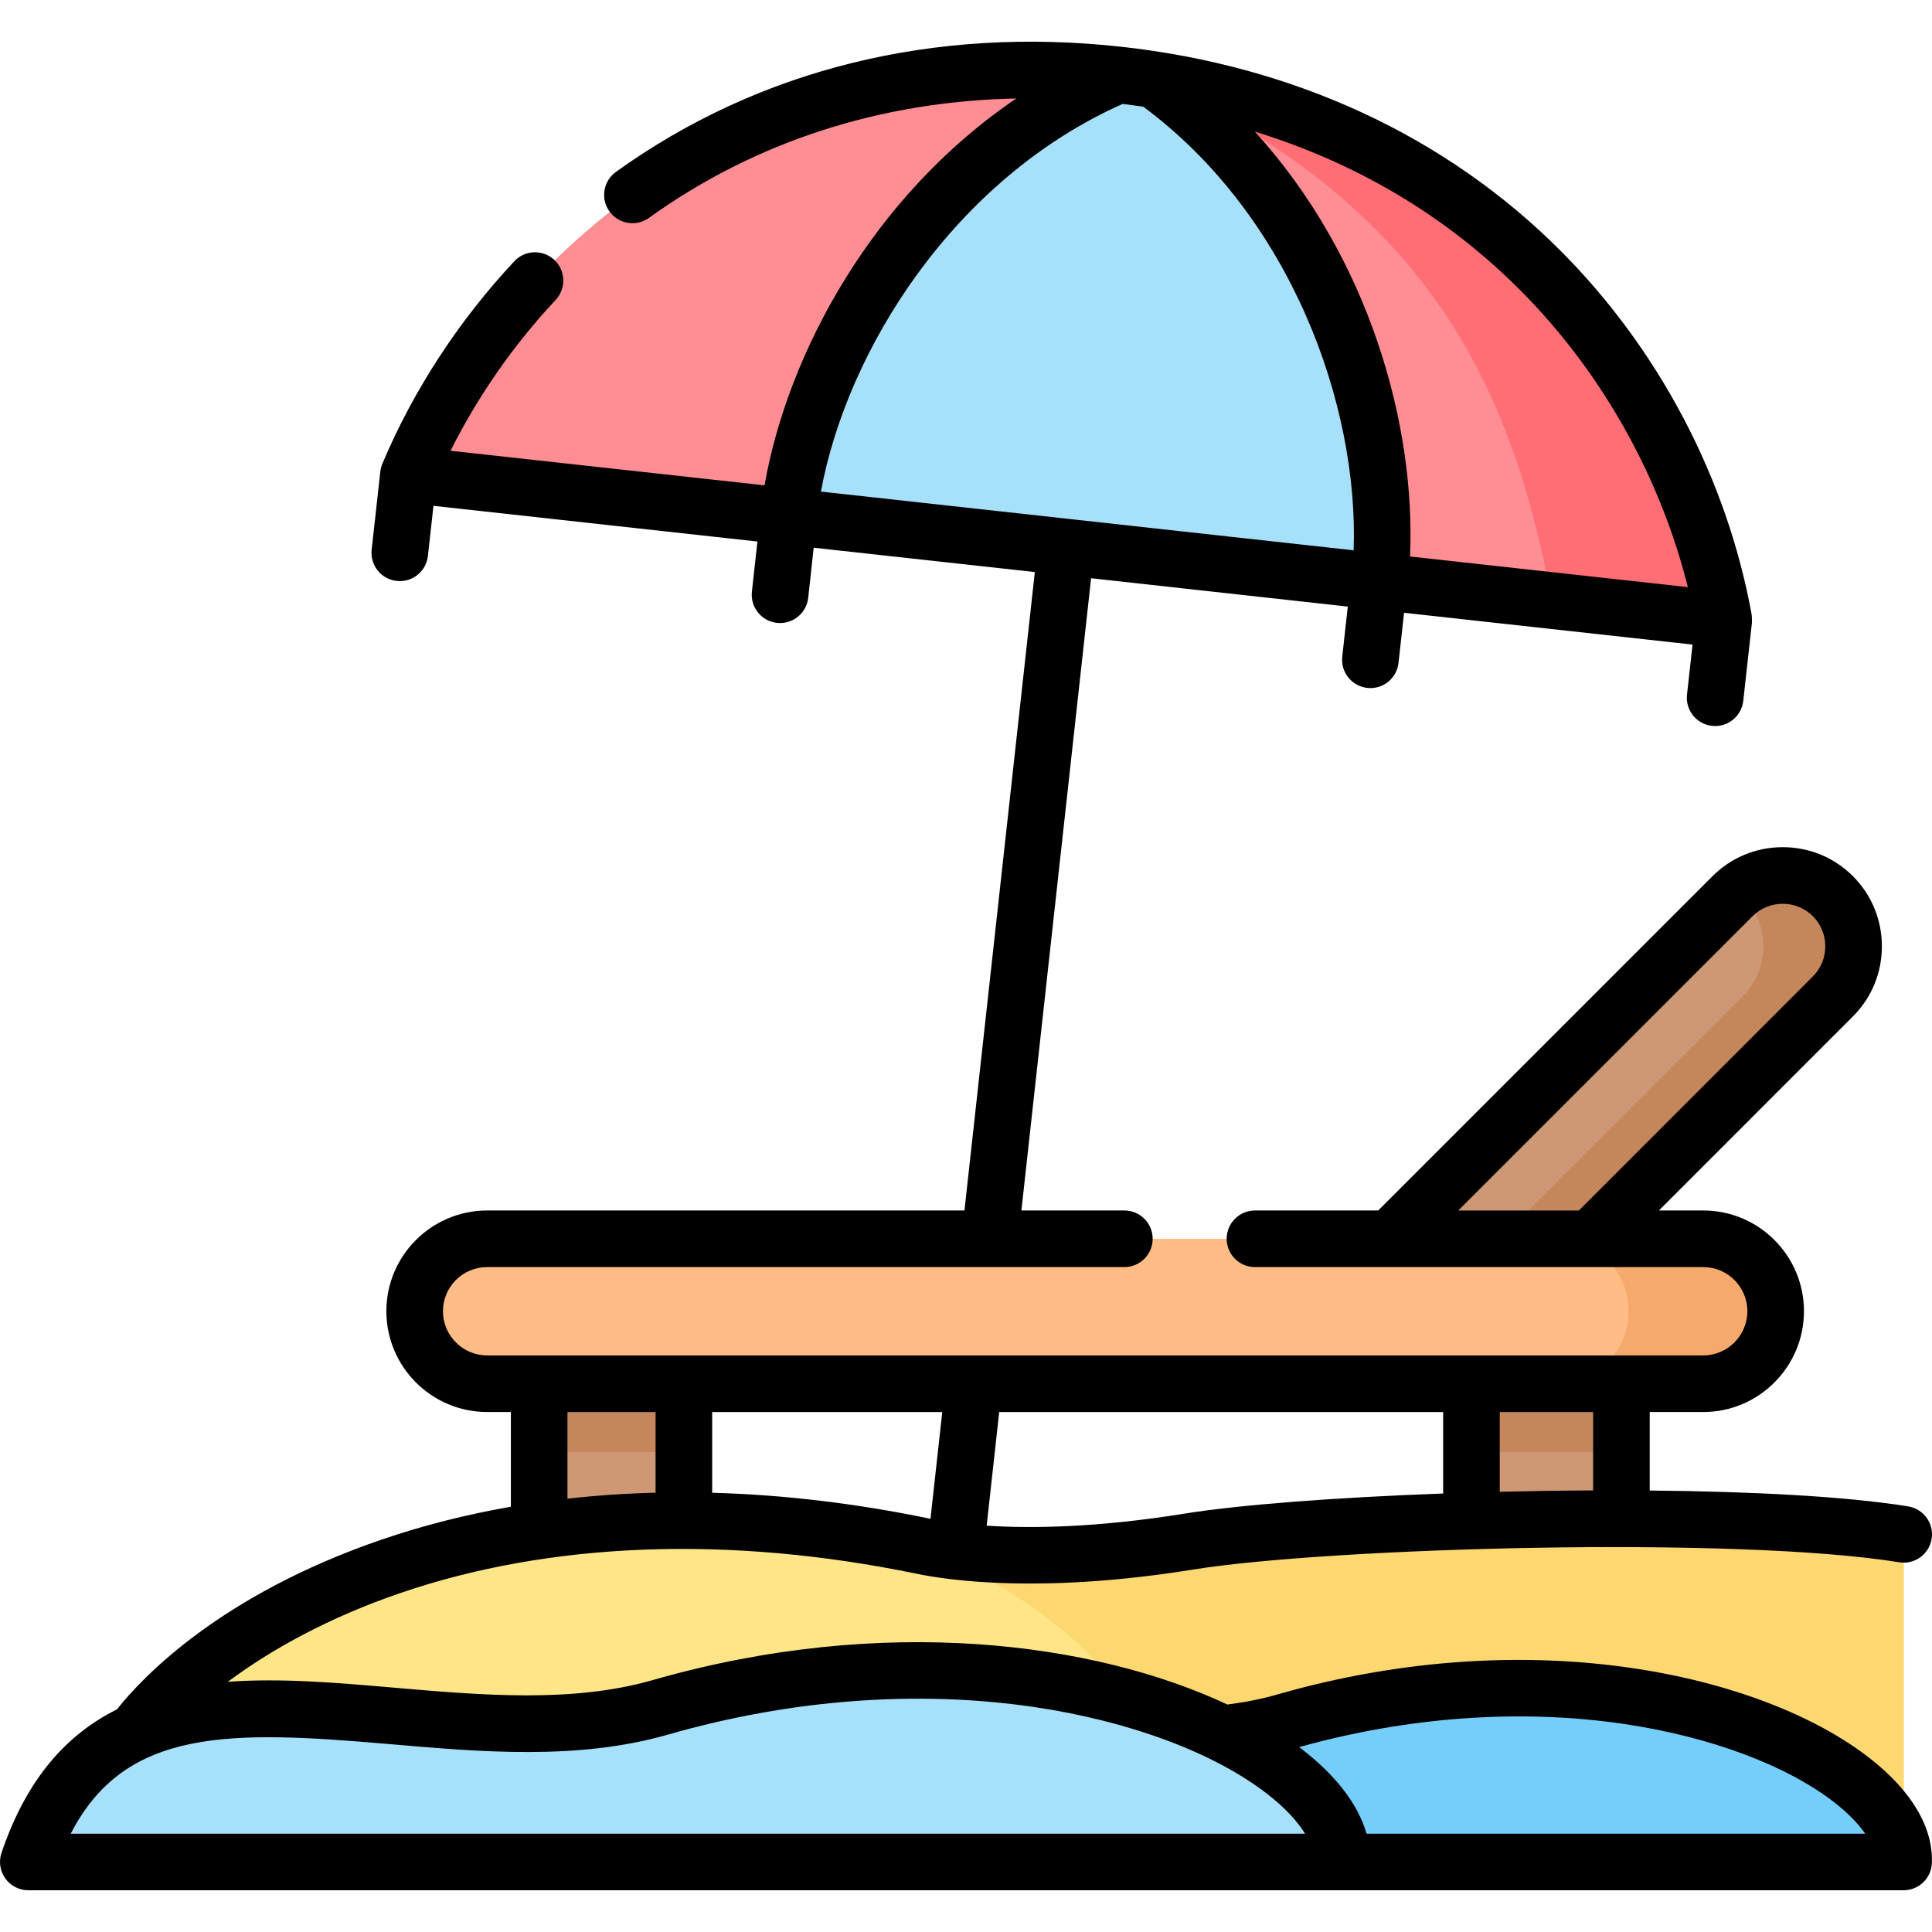 <?xml version="1.0" encoding="UTF-8"?>
<svg xmlns="http://www.w3.org/2000/svg" onmouseup="{ if(window.parent.document.onmouseup) window.parent.document.onmouseup(arguments[0]);}" width="512" viewBox="0 0 512 512" height="512" enable-background="new 0 0 512 512" id="Capa_1"><g><g><path data-cppathid="10000" fill-rule="evenodd" fill="#ce9875" d="m429.693 402.452v-35.746l-19.871-10.877-19.871 10.877v36.341c4.215 3.448 13.582 6.214 19.871 6.115 7.022-.111 15.011-2.667 19.871-6.71z" clip-rule="evenodd"/></g><g><path data-cppathid="10001" fill-rule="evenodd" fill="#ce9875" d="m181.236 402.934v-36.228l-19.176-13.544-19.176 13.544v38.949c4.284 4.989 12.058 6.471 18.45 6.007 6.391-.465 16.666-2.5 19.902-8.728z" clip-rule="evenodd"/></g><g><path data-cppathid="10002" fill-rule="evenodd" fill="#a6e0fa" d="m365.658 154.158c14.008-19.496 6.46-53.162-2.495-76.282-9.641-24.891-36.164-47.547-57.26-56.78-2.916-1.276-6.332-1.247-9.581-1.247-37.323 0-56.849 25.898-71.656 47.813-14.095 20.861-25 50-15.679 69.232l73.531 8.079 82.942 9.156z" clip-rule="evenodd"/></g><g><path data-cppathid="10003" fill-rule="evenodd" fill="#ce9875" d="m416.965 332.831 68.769-68.77c7.313-7.285 7.313-19.248 0-26.561-7.313-7.314-19.276-7.314-26.589 0l-94.819 94.793z" clip-rule="evenodd"/></g><g><path data-cppathid="10004" fill-rule="evenodd" fill="#fe8d94" d="m208.987 136.895c4.62-41.727 35.235-94.85 87.336-117.046-3.997-.454-7.909-.765-11.792-.992h-22.847c-77.528 4.422-131.074 53.945-153.44 106.926z" clip-rule="evenodd"/></g><g><path data-cppathid="10005" fill-rule="evenodd" fill="#fe8d94" d="m456.82 164.193c-11.367-62.449-60.746-129.093-150.916-143.097 45.921 32.968 64.261 91.363 59.754 133.062z" clip-rule="evenodd"/></g><g><path data-cppathid="10006" fill-rule="evenodd" fill="#ff6d75" d="m411.239 159.176 45.581 5.017c-11.367-62.449-60.746-129.093-150.916-143.097 68.371 32.373 93.968 75.546 105.335 138.08z" clip-rule="evenodd"/></g><g><path data-cppathid="10007" fill-rule="evenodd" fill="#fde588" d="m345.05 455.036c.028-.028.057-.028.085-.028-.028 0-.057 0-.085.028zm159.449 37.815v-86.232c-44.646-7.229-152.901-3.997-189.496 1.928-32.428 5.216-56.665 4.054-70.583 1.162-117.468-24.209-188.447 22.111-208.63 49.352 10.346-4.819 22.422-6.293 35.49-6.265 32.258.028 70.554 9.185 103.748-.34.227-.057.482-.142.709-.198 1.389-.397 2.806-.794 4.195-1.162 4.791-1.276 9.524-2.381 14.202-3.345 35.547-7.314 68.173-6.123 94.649-.283 13.436 2.948 25.313 7.115 35.178 11.963 5.669-.624 11.225-1.616 16.639-3.175.198-.057.425-.113.624-.17 1.276-.369 2.551-.737 3.827-1.049.028-.028.057-.028.085-.028.028-.028.085-.028.142-.057.567-.142 1.162-.283 1.757-.454.057 0 .142-.028.227-.057.17-.028.369-.085.567-.142 3.373-.85 6.746-1.616 10.12-2.324 32.23-6.633 61.852-5.556 85.862-.255 36.82 8.107 60.575 26.079 60.688 41.131z" clip-rule="evenodd"/></g><g><path data-cppathid="10008" fill-rule="evenodd" fill="#75cef9" d="m340.6 456.255c-30.132 8.646-64.885.34-94.167.312-25.937-.057-47.565 6.406-57.884 36.88h315.922c.567-15.166-23.329-33.506-60.661-41.727-28.12-6.18-63.865-6.633-102.586 4.365-.199.056-.426.113-.624.17z" clip-rule="evenodd"/></g><g><path data-cppathid="10009" fill-rule="evenodd" fill="#a6e0fa" d="m175.028 452.456c-33.194 9.525-71.49.369-103.748.34-28.602-.057-52.441 7.059-63.78 40.65h348.123c.595-16.725-25.71-36.936-66.841-45.979-31.011-6.832-70.384-7.314-113.046 4.791-.255.057-.481.142-.708.198z" clip-rule="evenodd"/></g><g><path data-cppathid="10010" fill-rule="evenodd" fill="#ffbc85" d="m451.378 366.706c10.545 0 19.191-8.646 19.191-19.219s-8.646-19.191-19.191-19.191h-28.46-50.627-243.184c-10.573 0-19.219 8.618-19.219 19.191s8.646 19.219 19.219 19.219h13.776 38.353 208.715 39.742z" clip-rule="evenodd"/></g><g><path data-cppathid="10011" fill-rule="evenodd" fill="#fdd76f" d="m345.05 455.036.085-.028c-.028 0-.057 0-.085.028zm2.778-.737c.142-.028.283-.085.425-.113-.141.028-.283.085-.425.113zm10.12-2.325c32.23-6.633 61.852-5.556 85.862-.255 36.822 8.107 60.576 26.079 60.69 41.132v-86.232c-17.745-2.891-45.496-4.11-74.806-4.167-13.181 0-26.702.198-39.742.595-31.011.964-59.414 2.976-74.948 5.499-32.258 5.188-56.438 4.054-70.413 1.219 24.123 10.715 42.832 24.464 53.802 40.083 9.553 2.665 18.142 5.925 25.569 9.581 5.669-.624 11.225-1.616 16.639-3.175.198-.057.425-.113.624-.17 1.276-.369 2.551-.737 3.827-1.049.028-.028.057-.028.085-.028.028-.028.085-.028.142-.057.567-.142 1.162-.283 1.757-.454.057 0 .142-.028.227-.057.17-.028.369-.085.567-.142 3.317-.822 6.576-1.587 9.836-2.268.112.002.197-.026.282-.055z" clip-rule="evenodd"/></g><g><path data-cppathid="10012" fill-rule="evenodd" fill="#f5a96c" d="m421.529 328.295h-9.128c2.693 0 5.244.539 7.568 1.531 6.832 2.948 11.65 9.78 11.65 17.66 0 10.517-8.589 19.163-19.106 19.219h17.178 21.685c10.545 0 19.191-8.646 19.191-19.219s-8.646-19.191-19.191-19.191h-28.46z" clip-rule="evenodd"/></g><g><path data-cppathid="10013" fill-rule="evenodd" fill="#c6865c" d="m461.809 237.499c7.313 7.314 7.313 19.276 0 26.59l-64.205 64.207h14.797 9.128l64.205-64.235c7.313-7.285 7.313-19.248 0-26.561-6.888-6.888-17.887-7.285-25.257-1.219.454.368.907.765 1.332 1.218z" clip-rule="evenodd"/></g><g><path data-cppathid="10014" fill-rule="evenodd" fill="#c6865c" d="m142.883 366.706h38.353v18.114h-38.353z" clip-rule="evenodd"/></g><g><path data-cppathid="10015" fill-rule="evenodd" fill="#c6865c" d="m389.951 366.706h39.742v18.114h-39.742z" clip-rule="evenodd"/></g><path data-cppathid="10016" d="m495.493 465.94c-27.907-21.826-88.933-36.421-156.968-16.893-4.062 1.17-8.417 2.048-13.257 2.672-35.075-16.471-91.076-24.038-152.309-6.473-21.243 6.097-45.309 4.014-68.584 2.001-14.889-1.289-29.955-2.589-43.996-1.55 11.323-8.456 26.606-16.988 45.672-23.511 39.779-13.612 87.103-15.386 136.843-5.135 8.72 1.811 33.318 5.329 73.306-1.102 35.671-5.775 143.662-8.961 187.099-1.928 4.089.663 7.941-2.115 8.603-6.205.662-4.089-2.115-7.94-6.204-8.603-16.588-2.686-41.602-3.961-68.506-4.207v-20.804h14.187c14.72 0 26.69-11.99 26.69-26.72 0-14.72-11.97-26.69-26.69-26.69h-11.75l51.397-51.421c4.954-4.935 7.686-11.525 7.692-18.559.007-7.047-2.722-13.659-7.682-18.62-4.954-4.954-11.559-7.682-18.598-7.682-7.04 0-13.645 2.728-18.599 7.682l-88.597 88.599h-32.662c-4.14 0-7.5 3.36-7.5 7.5s3.36 7.5 7.5 7.5h35.771 53.178 29.851c6.45 0 11.69 5.24 11.69 11.69 0 6.46-5.24 11.72-11.69 11.72h-322.27c-6.47 0-11.72-5.26-11.72-11.72 0-6.45 5.25-11.69 11.72-11.69h168.86c4.14 0 7.5-3.36 7.5-7.5s-3.36-7.5-7.5-7.5h-27.29l18.47-167.55 68.03 7.51-1.47 13.27c-.46 4.12 2.51 7.82 6.63 8.28.28.03.56.05.83.05 3.78 0 7.02-2.84 7.45-6.68l1.47-13.28 76.45 8.43-1.47 13.26c-.45 4.12 2.51 7.83 6.63 8.28.28.03.56.05.83.05 3.78 0 7.02-2.84 7.45-6.67l2.3-20.73c.01-.19.01-1.73-.1-2.29-6.57-35.95-24.54-70.14-50.61-96.26-30.25-30.32-70.51-49.01-116.42-54.07-49.78-5.5-96.1 5.97-133.93 33.17-3.36 2.42-4.13 7.1-1.71 10.47 2.42 3.36 7.11 4.13 10.47 1.71 28.08-20.19 61.33-30.93 97.34-31.64-38.34 25.98-60.64 67.83-66.71 102.52l-83.21-9.16c7.18-14.39 16.69-28.06 27.85-39.98 2.83-3.02 2.68-7.77-.35-10.6-3.02-2.83-7.77-2.68-10.6.35-14.69 15.69-26.76 34.19-34.91 53.51-.31.69-.52 1.46-.6 2.21l-2.3 20.72c-.45 4.12 2.51 7.83 6.63 8.28.28.03.56.05.84.05 3.77 0 7.02-2.84 7.44-6.68l1.47-13.27 85.85 9.46-1.46 13.29c-.45 4.11 2.53 7.82 6.64 8.27.28.03.56.04.83.04 3.78 0 7.02-2.84 7.45-6.68l1.45-13.28 58.61 6.45-18.65 169.19h-126.48c-14.74 0-26.72 11.97-26.72 26.69 0 14.73 11.98 26.72 26.72 26.72h6.273v25.1c-11.847 2.063-23.277 4.957-34.188 8.69-42.855 14.663-63.473 36.519-70.208 45.01-13.122 6.537-23.869 18.14-30.592 38.041-.773 2.289-.396 4.811 1.012 6.773s3.677 3.127 6.093 3.127h348.123 148.847c4.037 0 7.35-3.195 7.495-7.229.344-9.472-5.353-19.077-16.472-27.773zm-31.045-223.138c2.12-2.121 4.958-3.289 7.991-3.289 3.032 0 5.87 1.168 7.99 3.289 2.124 2.124 3.292 4.964 3.289 7.999-.003 3.021-1.167 5.843-3.29 7.957l-62.007 62.037h-31.964zm-66.997 131.404h24.742v20.77c-8.245.037-16.55.161-24.742.361zm-132.651-.001h117.651v21.589c-28.437 1.041-54.007 2.979-68.64 5.347-23.138 3.721-40.534 3.942-52.333 3.179zm-76.064 0h60.974l-3.121 28.29c-.226-.045-.448-.089-.655-.132-19.481-4.015-38.639-6.263-57.198-6.764zm258.563-218.61-73.63-8.12c1.55-34.52-10.65-79.13-41.13-112.6 67.24 20.691 103.01 73.681 114.76 120.72zm-229.749-25.319c6.94-37.7 35.38-82.89 79.95-102.73 1.84.22 3.66.46 5.47.72 39.19 29.03 57.14 79.26 55.76 117.57zm-67.167 243.93h23.352v21.375c-7.92.197-15.711.727-23.352 1.584zm-131.643 111.741c14.481-28.166 42.321-27.39 84.343-23.754 24.634 2.131 50.106 4.335 74.014-2.526 32.445-9.308 65.911-11.836 96.786-7.315 25.406 3.721 48.061 12.182 62.157 23.213 4.442 3.477 7.781 7.036 9.813 10.383h-327.113zm343.404 0c-2.168-7.612-7.877-15.166-16.861-22.196-.315-.247-.658-.487-.981-.733-.002-.005-.003-.01-.004-.016 28.825-8.041 58.482-10.173 85.877-6.164 22.933 3.357 43.373 10.981 56.078 20.917 3.466 2.71 6.203 5.521 8.045 8.19h-132.154z"/></g></svg>